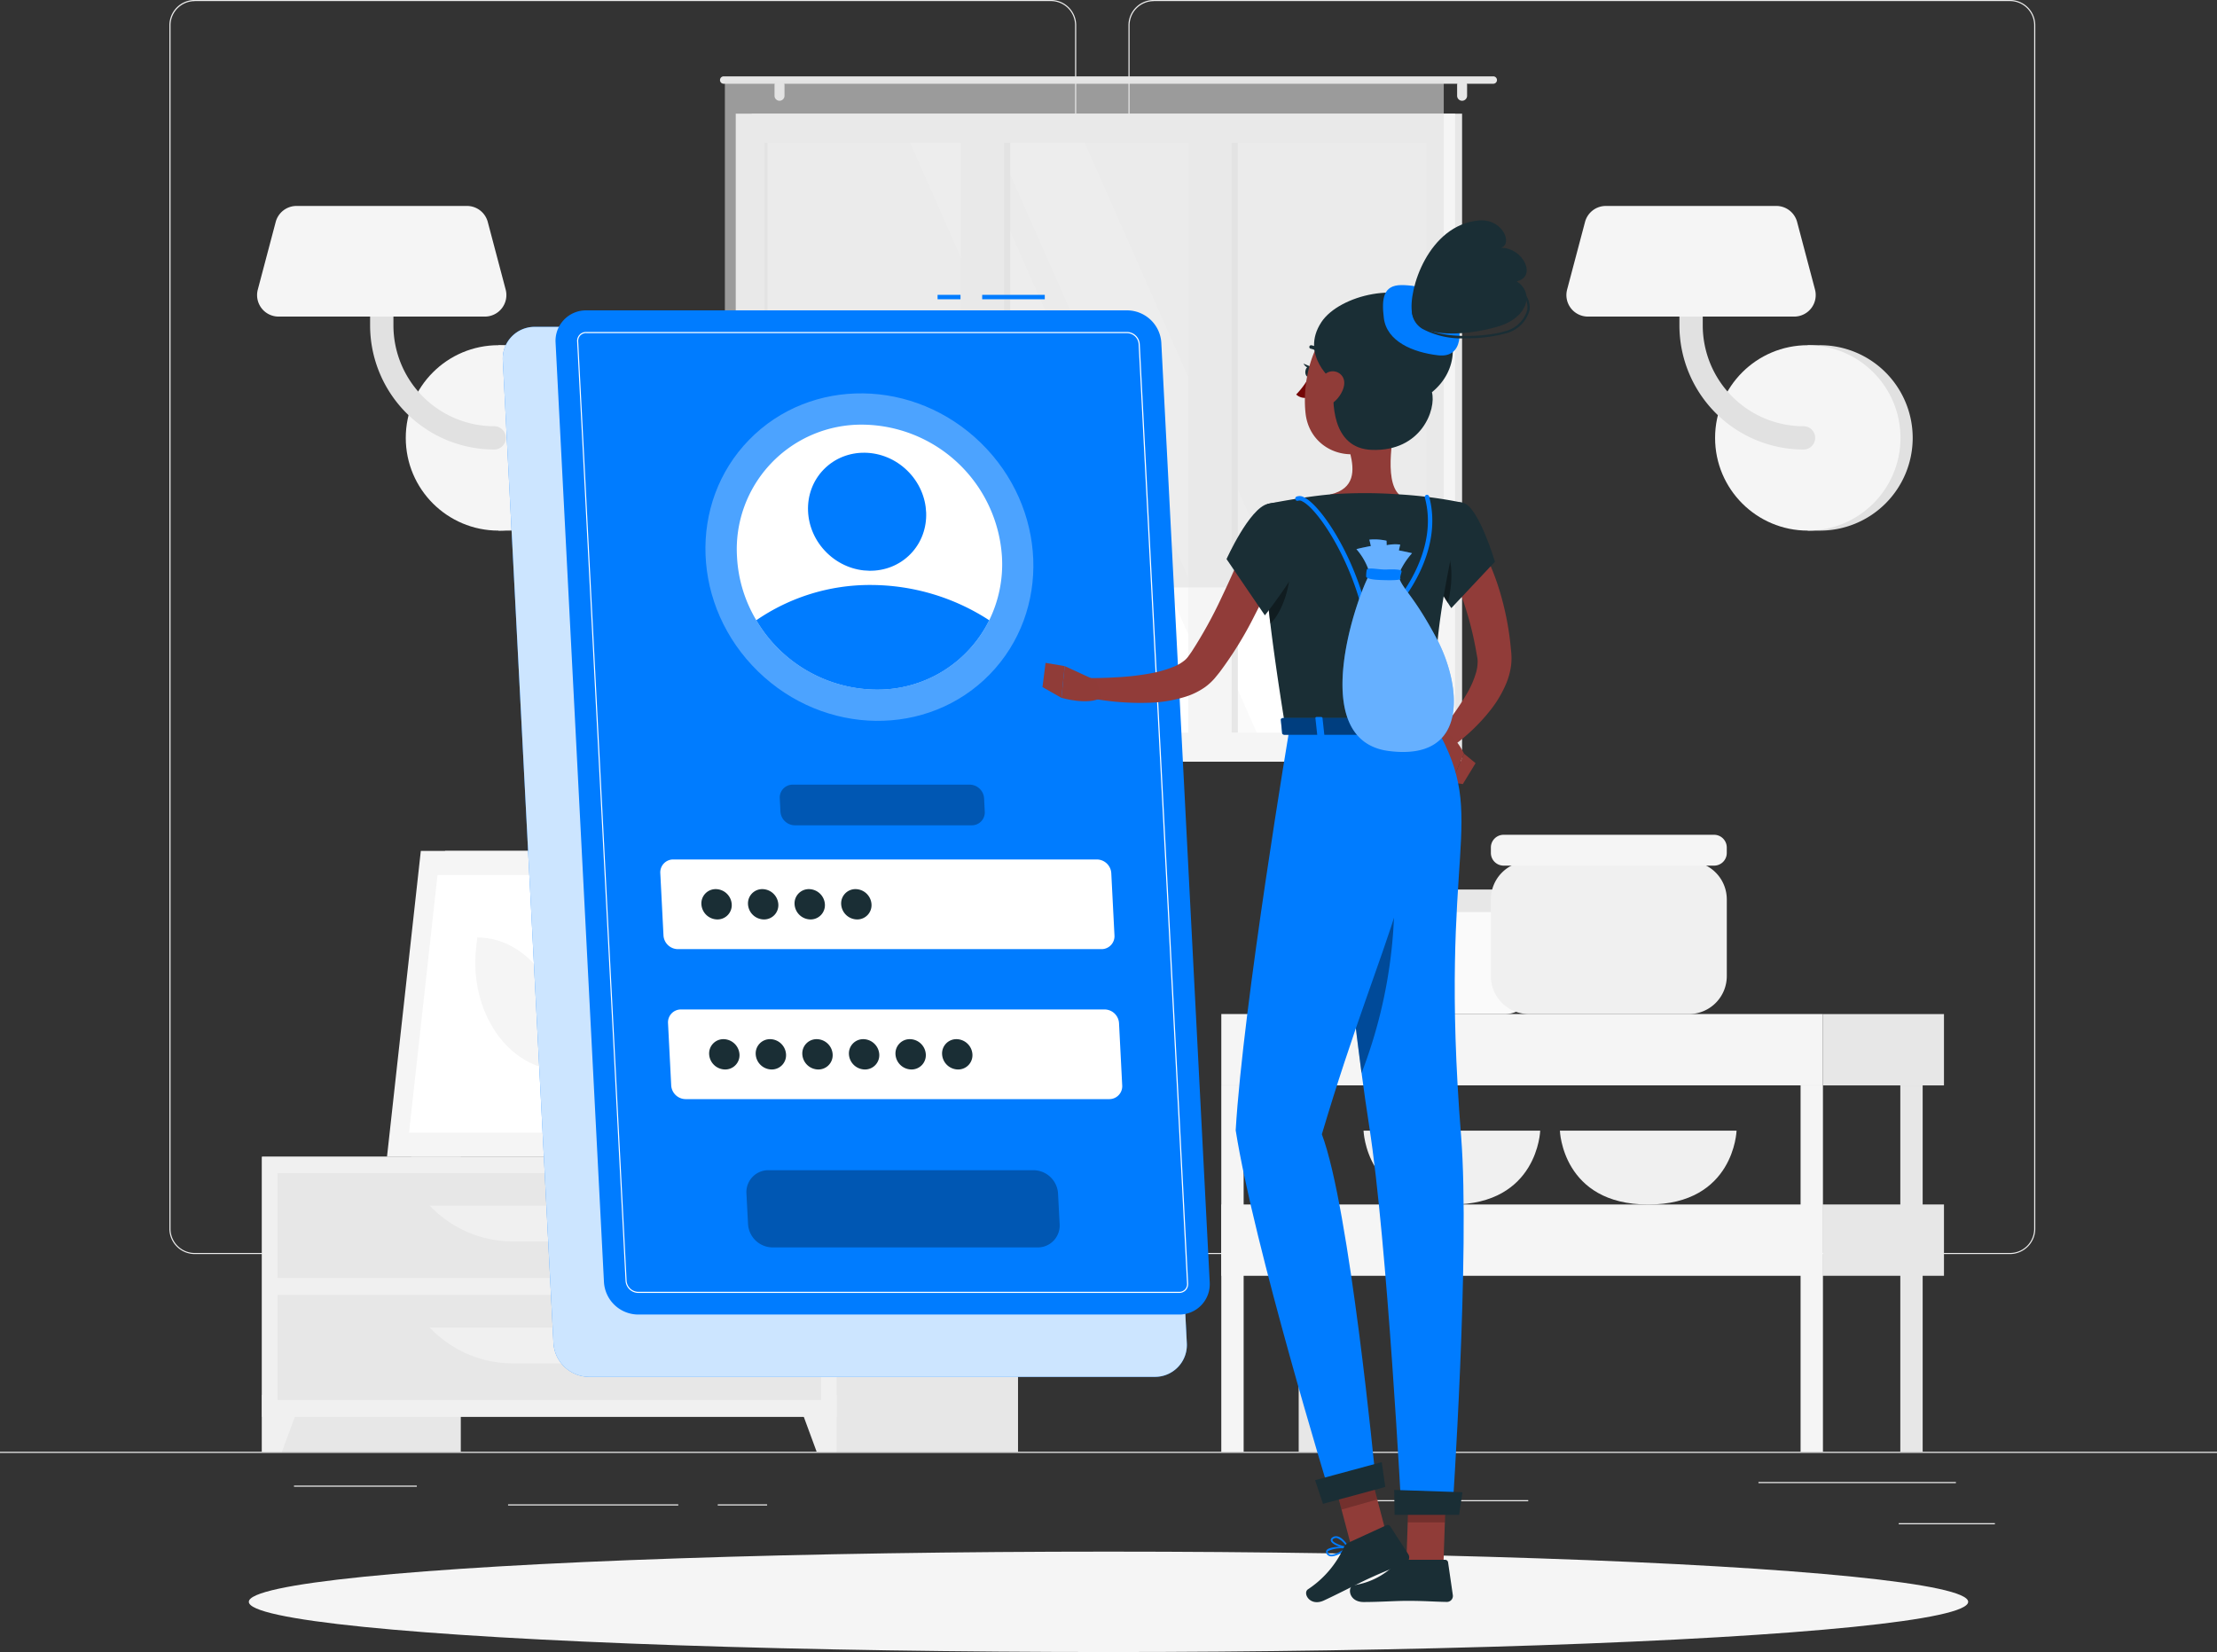 <svg xmlns="http://www.w3.org/2000/svg" width="289" height="215.367" viewBox="0 0 289 215.367">
  <rect x="0" y="0" width="289" height="215.367" fill="#333333" stroke="none"/>
  <g id="signup" transform="translate(-34.29 -25.25)">
    <g id="Group_331" data-name="Group 331" transform="translate(34.29 25.25)">
      <rect id="Rectangle_202" data-name="Rectangle 202" width="289" height="0.147" transform="translate(0 189.261)" fill="#ececec"/>
      <rect id="Rectangle_203" data-name="Rectangle 203" width="12.533" height="0.147" transform="translate(247.514 198.566)" fill="#ececec"/>
      <rect id="Rectangle_204" data-name="Rectangle 204" width="19.715" height="0.147" transform="translate(179.501 195.565)" fill="#ececec"/>
      <rect id="Rectangle_205" data-name="Rectangle 205" width="25.737" height="0.147" transform="translate(229.227 193.2)" fill="#ececec"/>
      <rect id="Rectangle_206" data-name="Rectangle 206" width="6.438" height="0.147" transform="translate(93.562 196.114)" fill="#ececec"/>
      <rect id="Rectangle_207" data-name="Rectangle 207" width="22.186" height="0.147" transform="translate(66.231 196.114)" fill="#ececec"/>
      <rect id="Rectangle_208" data-name="Rectangle 208" width="16.01" height="0.147" transform="translate(38.324 193.669)" fill="#ececec"/>
      <path id="Path_327" data-name="Path 327" d="M182.161,188.734H70.553a3.3,3.3,0,0,1-3.3-3.3V28.546a3.3,3.3,0,0,1,3.3-3.3H182.161a3.3,3.3,0,0,1,3.3,3.3V185.432A3.3,3.3,0,0,1,182.161,188.734ZM70.553,25.4A3.156,3.156,0,0,0,67.4,28.553V185.439a3.156,3.156,0,0,0,3.155,3.155H182.161a3.156,3.156,0,0,0,3.155-3.155V28.546a3.156,3.156,0,0,0-3.155-3.155H70.553Z" transform="translate(-45.171 -25.25)" fill="#ececec"/>
      <path id="Path_328" data-name="Path 328" d="M368.795,188.734H257.186a3.3,3.3,0,0,1-3.3-3.3V28.546a3.3,3.3,0,0,1,3.3-3.3H368.795a3.3,3.3,0,0,1,3.3,3.3V185.432A3.3,3.3,0,0,1,368.795,188.734ZM257.186,25.4a3.156,3.156,0,0,0-3.155,3.155V185.439a3.156,3.156,0,0,0,3.155,3.155H368.795a3.156,3.156,0,0,0,3.155-3.155V28.546a3.156,3.156,0,0,0-3.155-3.155H257.186Z" transform="translate(-106.784 -25.25)" fill="#ececec"/>
    </g>
    <g id="Group_356" data-name="Group 356" transform="translate(67.801 35.204)">
      <g id="Group_332" data-name="Group 332" transform="translate(0 16.894)">
        <path id="Path_329" data-name="Path 329" d="M132.77,116.6a12.085,12.085,0,0,0,0-24.169h-1.48V116.6Z" transform="translate(-99.823 -74.276)" fill="#e1e1e1"/>
        <circle id="Ellipse_12" data-name="Ellipse 12" cx="12.085" cy="12.085" r="12.085" transform="translate(19.383 18.154)" fill="#f5f5f5"/>
        <path id="Path_330" data-name="Path 330" d="M122.488,99.245A16.193,16.193,0,0,1,106.31,83.067V73.4a1.521,1.521,0,0,1,3.041,0v9.666A13.157,13.157,0,0,0,122.494,96.21a1.517,1.517,0,1,1-.007,3.035Z" transform="translate(-91.576 -67.492)" fill="#e1e1e1"/>
        <path id="Path_331" data-name="Path 331" d="M87.119,79.753h26.889a2.805,2.805,0,0,0,2.713-3.524L114.39,67.42a2.809,2.809,0,0,0-2.713-2.09H89.457a2.809,2.809,0,0,0-2.713,2.09l-2.331,8.809A2.8,2.8,0,0,0,87.119,79.753Z" transform="translate(-84.316 -65.33)" fill="#f5f5f5"/>
      </g>
      <g id="Group_333" data-name="Group 333" transform="translate(170.679 16.894)">
        <path id="Path_332" data-name="Path 332" d="M387.56,116.6a12.085,12.085,0,1,0,0-24.169h-1.48V116.6Z" transform="translate(-354.613 -74.276)" fill="#e1e1e1"/>
        <circle id="Ellipse_13" data-name="Ellipse 13" cx="12.085" cy="12.085" r="12.085" transform="translate(19.382 18.154)" fill="#f5f5f5"/>
        <path id="Path_333" data-name="Path 333" d="M377.278,99.245A16.193,16.193,0,0,1,361.1,83.067V73.4a1.521,1.521,0,1,1,3.041,0v9.666A13.157,13.157,0,0,0,377.284,96.21a1.517,1.517,0,1,1-.007,3.035Z" transform="translate(-346.367 -67.492)" fill="#e1e1e1"/>
        <path id="Path_334" data-name="Path 334" d="M341.916,79.753H368.8a2.805,2.805,0,0,0,2.713-3.524l-2.331-8.809a2.809,2.809,0,0,0-2.713-2.09H344.247a2.809,2.809,0,0,0-2.713,2.09L339.2,76.229A2.805,2.805,0,0,0,341.916,79.753Z" transform="translate(-339.106 -65.33)" fill="#f5f5f5"/>
      </g>
      <g id="Group_339" data-name="Group 339" transform="translate(0.639 100.978)">
        <g id="Group_334" data-name="Group 334" transform="translate(16.298)">
          <rect id="Rectangle_209" data-name="Rectangle 209" width="8.789" height="34.063" transform="translate(35.785 39.866) rotate(180)" fill="#e7e7e7"/>
          <path id="Path_335" data-name="Path 335" d="M114.32,230.715h29.173l4.4-39.865H118.728Z" transform="translate(-111.158 -190.85)" fill="#f0f0f0"/>
          <path id="Path_336" data-name="Path 336" d="M109.6,230.715h30.131l4.408-39.865H114.008Z" transform="translate(-109.6 -190.85)" fill="#f5f5f5"/>
          <path id="Path_337" data-name="Path 337" d="M138.97,229.121l3.711-33.581H117.6l-3.711,33.581Z" transform="translate(-111.016 -192.398)" fill="#fff"/>
          <path id="Path_338" data-name="Path 338" d="M138.047,224.993l.154-1.367c.931-8.427-4.327-15.936-11.16-15.936h0l-.154,1.367c-.931,8.427,4.327,15.936,11.16,15.936Z" transform="translate(-115.271 -196.409)" fill="#f5f5f5"/>
        </g>
        <g id="Group_336" data-name="Group 336" transform="translate(0 39.867)">
          <g id="Group_335" data-name="Group 335" transform="translate(0 0)">
            <rect id="Rectangle_210" data-name="Rectangle 210" width="25.918" height="38.465" transform="translate(25.918 38.466) rotate(180)" fill="#e7e7e7"/>
            <path id="Path_339" data-name="Path 339" d="M87.876,304.126H85.27V296.71h5.339Z" transform="translate(-85.27 -265.664)" fill="#f0f0f0"/>
            <rect id="Rectangle_211" data-name="Rectangle 211" width="25.918" height="38.465" transform="translate(98.556 38.466) rotate(180)" fill="#e7e7e7"/>
            <rect id="Rectangle_212" data-name="Rectangle 212" width="74.913" height="33.916" transform="translate(74.913 33.916) rotate(180)" fill="#f0f0f0"/>
            <path id="Path_340" data-name="Path 340" d="M191.863,304.126h2.606V296.71H189.13Z" transform="translate(-119.556 -265.664)" fill="#f0f0f0"/>
            <rect id="Rectangle_213" data-name="Rectangle 213" width="70.867" height="13.686" transform="translate(72.89 15.806) rotate(180)" fill="#e7e7e7"/>
            <path id="Path_341" data-name="Path 341" d="M128.779,264.549h9.452a14.938,14.938,0,0,0,10.852-4.669H117.92A14.965,14.965,0,0,0,128.779,264.549Z" transform="translate(-96.048 -253.505)" fill="#f0f0f0"/>
            <rect id="Rectangle_214" data-name="Rectangle 214" width="70.867" height="13.686" transform="translate(72.89 31.702) rotate(180)" fill="#e7e7e7"/>
            <path id="Path_342" data-name="Path 342" d="M128.779,288.279h9.452a14.938,14.938,0,0,0,10.852-4.669H117.92A14.964,14.964,0,0,0,128.779,288.279Z" transform="translate(-96.048 -261.339)" fill="#f0f0f0"/>
          </g>
        </g>
        <g id="Group_338" data-name="Group 338" transform="translate(56.288 1.799)">
          <path id="Path_343" data-name="Path 343" d="M189.584,234.066h.67c-.007-1.38,0-4.877.067-12.9.121-14.536.348-15.421.348-15.421l-1.594,6.712C188.07,219.891,189.369,227.354,189.584,234.066Z" transform="translate(-175.701 -197.568)" fill="#e7e7e7"/>
          <path id="Path_344" data-name="Path 344" d="M181.852,212.2c-2.3-2.733-7.195-3.53-12.219-4.214-1.969-.268,5.178,4.234,8.675,7.436,2.713,2.485,4.448,3.169,5.2,5.647C183.9,217.979,183.829,214.549,181.852,212.2Z" transform="translate(-169.296 -198.302)" fill="#e7e7e7"/>
          <path id="Path_345" data-name="Path 345" d="M191.674,219.488c2.3-2.733,7.195-3.53,12.219-4.214,1.969-.268-5.178,4.234-8.675,7.436-2.713,2.485-4.448,3.169-5.2,5.647C189.637,225.269,189.7,221.846,191.674,219.488Z" transform="translate(-176.076 -200.709)" fill="#e7e7e7"/>
          <path id="Path_346" data-name="Path 346" d="M190.535,201.075c1.722-3.269,6.049-6.344,10.906-7.516,1.909-.456-4.415,6.036-6.819,10.222-1.869,3.256-4.341,7.074-4.729,9.82C189.309,208.169,188.814,204.344,190.535,201.075Z" transform="translate(-175.916 -193.536)" fill="#e7e7e7"/>
          <g id="Group_337" data-name="Group 337" transform="translate(9.394 31.842)">
            <path id="Path_347" data-name="Path 347" d="M188.74,248.1h0c-2.05,0-3.745-1.025-3.859-2.345l-.342-2.244h8.407l-.342,2.244C192.485,247.074,190.79,248.1,188.74,248.1Z" transform="translate(-183.723 -241.875)" fill="#f0f0f0"/>
            <path id="Path_348" data-name="Path 348" d="M193.087,243.575h-9.492l-.275-2.505h10.042Z" transform="translate(-183.32 -241.07)" fill="#f0f0f0"/>
          </g>
        </g>
      </g>
      <g id="Group_345" data-name="Group 345" transform="translate(60.346 0)">
        <g id="Group_342" data-name="Group 342" transform="translate(2.051 4.864)">
          <g id="Group_341" data-name="Group 341">
            <g id="Group_340" data-name="Group 340">
              <rect id="Rectangle_215" data-name="Rectangle 215" width="92.598" height="84.465" transform="translate(94.683 84.465) rotate(180)" fill="#e7e7e7"/>
              <rect id="Rectangle_216" data-name="Rectangle 216" width="93.777" height="84.465" transform="translate(93.777 84.465) rotate(180)" fill="#f5f5f5"/>
              <rect id="Rectangle_217" data-name="Rectangle 217" width="76.896" height="86.294" transform="translate(90.042 3.781) rotate(90)" fill="#fafafa"/>
              <path id="Path_349" data-name="Path 349" d="M273.638,129.916l-33.963-76.9H228.14l33.963,76.9Z" transform="translate(-194.191 -49.236)" fill="#fff"/>
              <path id="Path_350" data-name="Path 350" d="M253.308,129.916l-33.963-76.9H211.4l33.963,76.9Z" transform="translate(-188.665 -49.236)" fill="#fff"/>
              <rect id="Rectangle_218" data-name="Rectangle 218" width="76.896" height="4.461" transform="translate(35.789 3.786) rotate(90)" fill="#e7e7e7"/>
              <rect id="Rectangle_219" data-name="Rectangle 219" width="76.896" height="4.461" transform="translate(65.452 3.786) rotate(90)" fill="#e7e7e7"/>
              <rect id="Rectangle_220" data-name="Rectangle 220" width="82.107" height="5.64" transform="translate(34.98 0.968) rotate(90)" fill="#f5f5f5"/>
              <rect id="Rectangle_221" data-name="Rectangle 221" width="82.107" height="5.64" transform="translate(64.642 0.968) rotate(90)" fill="#f5f5f5"/>
              <rect id="Rectangle_222" data-name="Rectangle 222" width="76.896" height="0.395" transform="translate(4.14 3.784) rotate(90)" fill="#e7e7e7"/>
            </g>
          </g>
        </g>
        <g id="Group_344" data-name="Group 344">
          <g id="Group_343" data-name="Group 343">
            <path id="Path_351" data-name="Path 351" d="M174.882,40.11H275.2a.48.48,0,0,1,.482.482h0a.48.48,0,0,1-.482.482H174.882a.48.48,0,0,1-.482-.482h0A.48.48,0,0,1,174.882,40.11Z" transform="translate(-174.4 -40.11)" fill="#e7e7e7"/>
            <path id="Path_352" data-name="Path 352" d="M318.49,43.53h0a.655.655,0,0,0,.65-.65v-1.4a.655.655,0,0,0-.65-.65h0a.655.655,0,0,0-.65.65v1.4A.65.65,0,0,0,318.49,43.53Z" transform="translate(-221.752 -40.348)" fill="#e7e7e7"/>
            <path id="Path_353" data-name="Path 353" d="M185.66,43.53h0a.655.655,0,0,0,.65-.65v-1.4a.655.655,0,0,0-.65-.65h0a.655.655,0,0,0-.65.65v1.4A.655.655,0,0,0,185.66,43.53Z" transform="translate(-177.903 -40.348)" fill="#e7e7e7"/>
          </g>
          <rect id="Rectangle_223" data-name="Rectangle 223" width="93.71" height="66.144" transform="translate(94.346 66.624) rotate(180)" fill="#e1e1e1" opacity="0.6"/>
        </g>
      </g>
      <g id="Group_355" data-name="Group 355" transform="translate(125.692 98.868)">
        <g id="Group_346" data-name="Group 346" transform="translate(18.214 7.141)">
          <path id="Path_354" data-name="Path 354" d="M317.91,215.849H302.744a3.605,3.605,0,0,1-3.6-3.6v-6.491a3.605,3.605,0,0,1,3.6-3.6H317.91a3.605,3.605,0,0,1,3.6,3.6v6.491A3.6,3.6,0,0,1,317.91,215.849Z" transform="translate(-299.14 -199.611)" fill="#fafafa"/>
          <path id="Path_355" data-name="Path 355" d="M320.308,201.3H300.352a1.212,1.212,0,0,1-1.212-1.212v-.516a1.212,1.212,0,0,1,1.212-1.212h19.956a1.212,1.212,0,0,1,1.213,1.212v.516A1.212,1.212,0,0,1,320.308,201.3Z" transform="translate(-299.14 -198.36)" fill="#e7e7e7"/>
        </g>
        <g id="Group_347" data-name="Group 347" transform="translate(18.543 38.572)">
          <path id="Path_356" data-name="Path 356" d="M299.63,245.28s.295,9.633,11.515,9.633,11.515-9.633,11.515-9.633Z" transform="translate(-299.63 -245.28)" fill="#f0f0f0"/>
        </g>
        <g id="Group_348" data-name="Group 348" transform="translate(44.139 38.572)">
          <path id="Path_357" data-name="Path 357" d="M337.84,245.28s.295,9.633,11.515,9.633,11.515-9.633,11.515-9.633Z" transform="translate(-337.84 -245.28)" fill="#f0f0f0"/>
        </g>
        <g id="Group_349" data-name="Group 349" transform="translate(35.142)">
          <path id="Path_358" data-name="Path 358" d="M350.207,212.789h-20.84a4.959,4.959,0,0,1-4.957-4.957v-9.995a4.959,4.959,0,0,1,4.957-4.957h20.84a4.959,4.959,0,0,1,4.957,4.957v9.995A4.954,4.954,0,0,1,350.207,212.789Z" transform="translate(-324.41 -189.41)" fill="#f0f0f0"/>
          <path id="Path_359" data-name="Path 359" d="M353.5,191.726H326.071a1.661,1.661,0,0,1-1.661-1.661v-.7a1.661,1.661,0,0,1,1.661-1.661H353.5a1.661,1.661,0,0,1,1.661,1.661v.7A1.652,1.652,0,0,1,353.5,191.726Z" transform="translate(-324.41 -187.7)" fill="#f5f5f5"/>
        </g>
        <g id="Group_354" data-name="Group 354" transform="translate(0 23.373)">
          <rect id="Rectangle_224" data-name="Rectangle 224" width="2.914" height="47.769" transform="translate(13.004 57.07) rotate(180)" fill="#e7e7e7"/>
          <g id="Group_351" data-name="Group 351" transform="translate(0.002 0)">
            <g id="Group_350" data-name="Group 350">
              <rect id="Rectangle_225" data-name="Rectangle 225" width="15.776" height="9.298" transform="translate(78.428 0.006)" fill="#e7e7e7"/>
              <rect id="Rectangle_226" data-name="Rectangle 226" width="78.423" height="9.298" transform="translate(78.423 9.298) rotate(180)" fill="#f5f5f5"/>
            </g>
          </g>
          <g id="Group_353" data-name="Group 353" transform="translate(0.002 24.825)">
            <g id="Group_352" data-name="Group 352">
              <rect id="Rectangle_227" data-name="Rectangle 227" width="15.776" height="9.298" transform="translate(78.428)" fill="#e7e7e7"/>
              <rect id="Rectangle_228" data-name="Rectangle 228" width="78.423" height="9.298" transform="translate(78.423 9.3) rotate(180)" fill="#f5f5f5"/>
            </g>
          </g>
          <rect id="Rectangle_229" data-name="Rectangle 229" width="2.914" height="47.769" transform="translate(91.428 57.07) rotate(180)" fill="#e7e7e7"/>
          <rect id="Rectangle_230" data-name="Rectangle 230" width="2.914" height="47.769" transform="translate(78.428 57.07) rotate(180)" fill="#f5f5f5"/>
          <rect id="Rectangle_231" data-name="Rectangle 231" width="2.914" height="47.769" transform="translate(2.914 57.07) rotate(180)" fill="#f5f5f5"/>
        </g>
      </g>
    </g>
    <ellipse id="_x3C_Path_x3E__137_" cx="112.064" cy="6.545" rx="112.064" ry="6.545" transform="translate(66.726 227.527)" fill="#f5f5f5"/>
    <g id="Group_359" data-name="Group 359" transform="translate(99.832 63.688)">
      <g id="Group_357" data-name="Group 357" transform="translate(0 4.173)">
        <path id="Path_360" data-name="Path 360" d="M217.111,225.743h-73.74a4.691,4.691,0,0,1-4.636-4.414l-6.6-128.054a4.15,4.15,0,0,1,4.187-4.415h73.74a4.691,4.691,0,0,1,4.636,4.415l6.6,128.054A4.157,4.157,0,0,1,217.111,225.743Z" transform="translate(-132.131 -88.86)" fill="#007cff"/>
        <path id="Path_361" data-name="Path 361" d="M217.111,225.743h-73.74a4.691,4.691,0,0,1-4.636-4.414l-6.6-128.054a4.15,4.15,0,0,1,4.187-4.415h73.74a4.691,4.691,0,0,1,4.636,4.415l6.6,128.054A4.157,4.157,0,0,1,217.111,225.743Z" transform="translate(-132.131 -88.86)" fill="#fff" opacity="0.8"/>
      </g>
      <rect id="Rectangle_232" data-name="Rectangle 232" width="8.159" height="0.576" transform="translate(62.493)" fill="#007cff"/>
      <rect id="Rectangle_233" data-name="Rectangle 233" width="2.988" height="0.576" transform="translate(56.678)" fill="#007cff"/>
      <path id="Path_362" data-name="Path 362" d="M223.667,216.558H153.142a4.491,4.491,0,0,1-4.435-4.22L142.4,89.87a3.969,3.969,0,0,1,4-4.22h70.525a4.491,4.491,0,0,1,4.435,4.22l6.31,122.474A3.963,3.963,0,0,1,223.667,216.558Z" transform="translate(-135.518 -83.627)" fill="#007cff"/>
      <path id="Path_363" data-name="Path 363" d="M225.056,215.134H154.531a1.685,1.685,0,0,1-1.621-1.547L146.6,91.113a1.152,1.152,0,0,1,1.192-1.253h70.525a1.685,1.685,0,0,1,1.621,1.547l6.31,122.474a1.18,1.18,0,0,1-.315.9A1.194,1.194,0,0,1,225.056,215.134ZM147.785,90a1.012,1.012,0,0,0-.77.315,1.035,1.035,0,0,0-.275.79l6.31,122.474a1.539,1.539,0,0,0,1.48,1.407h70.525a1,1,0,0,0,1.045-1.1L219.79,91.414a1.539,1.539,0,0,0-1.48-1.407H147.785Z" transform="translate(-136.907 -85.017)" fill="#fff"/>
      <ellipse id="Ellipse_14" data-name="Ellipse 14" cx="20.806" cy="21.905" rx="20.806" ry="21.905" transform="matrix(0.698, -0.716, 0.716, 0.698, 17.583, 33.797)" fill="#fff" opacity="0.3"/>
      <path id="Path_364" data-name="Path 364" d="M212.238,125.16a16.575,16.575,0,0,1-1.661,8.226,16.209,16.209,0,0,1-14.717,9.043,18.345,18.345,0,0,1-15.648-9.043,17.881,17.881,0,0,1-2.512-8.226,16.24,16.24,0,0,1,16.385-17.27A18.38,18.38,0,0,1,212.238,125.16Z" transform="translate(-147.166 -90.969)" fill="#fff"/>
      <path id="Path_365" data-name="Path 365" d="M211.826,143.692a16.209,16.209,0,0,1-14.717,9.043,18.345,18.345,0,0,1-15.648-9.043,26.1,26.1,0,0,1,14.945-4.6A28.391,28.391,0,0,1,211.826,143.692Z" transform="translate(-148.415 -101.269)" fill="#007cff"/>
      <ellipse id="Ellipse_15" data-name="Ellipse 15" cx="7.496" cy="7.898" rx="7.496" ry="7.898" transform="matrix(0.698, -0.716, 0.716, 0.698, 36.603, 28.13)" fill="#007cff"/>
      <g id="Group_358" data-name="Group 358" transform="translate(20.529 63.853)">
        <path id="Path_366" data-name="Path 366" d="M220.288,204.2H165.07a1.9,1.9,0,0,1-1.876-1.789l-.415-8.112a1.683,1.683,0,0,1,1.695-1.789h55.218a1.9,1.9,0,0,1,1.876,1.789l.415,8.112A1.686,1.686,0,0,1,220.288,204.2Z" transform="translate(-162.776 -182.757)" fill="#fff"/>
        <path id="Path_367" data-name="Path 367" d="M211.055,183.249H187.991a1.9,1.9,0,0,1-1.876-1.789l-.087-1.722a1.683,1.683,0,0,1,1.695-1.789h23.064a1.9,1.9,0,0,1,1.876,1.789l.087,1.722A1.683,1.683,0,0,1,211.055,183.249Z" transform="translate(-170.451 -177.95)" opacity="0.3"/>
        <path id="Path_368" data-name="Path 368" d="M217.49,263.048H182.951a3.234,3.234,0,0,1-3.2-3.041l-.208-3.986a2.858,2.858,0,0,1,2.881-3.041h34.539a3.234,3.234,0,0,1,3.2,3.041l.208,3.986A2.854,2.854,0,0,1,217.49,263.048Z" transform="translate(-168.311 -202.719)" opacity="0.3"/>
        <path id="Path_369" data-name="Path 369" d="M221.8,233.389H166.58A1.9,1.9,0,0,1,164.7,231.6l-.415-8.112a1.683,1.683,0,0,1,1.695-1.789H221.2a1.9,1.9,0,0,1,1.876,1.789l.415,8.112A1.683,1.683,0,0,1,221.8,233.389Z" transform="translate(-163.275 -192.393)" fill="#fff"/>
        <path id="Path_370" data-name="Path 370" d="M174.731,200.256a1.86,1.86,0,0,1-1.876,1.976,2.1,2.1,0,0,1-2.077-1.976,1.86,1.86,0,0,1,1.876-1.976A2.105,2.105,0,0,1,174.731,200.256Z" transform="translate(-165.417 -184.661)" fill="#1a2e35"/>
        <path id="Path_371" data-name="Path 371" d="M183.8,200.256a1.86,1.86,0,0,1-1.876,1.976,2.1,2.1,0,0,1-2.077-1.976,1.86,1.86,0,0,1,1.876-1.976A2.11,2.11,0,0,1,183.8,200.256Z" transform="translate(-168.411 -184.661)" fill="#1a2e35"/>
        <path id="Path_372" data-name="Path 372" d="M192.861,200.256a1.86,1.86,0,0,1-1.876,1.976,2.1,2.1,0,0,1-2.077-1.976,1.86,1.86,0,0,1,1.876-1.976A2.105,2.105,0,0,1,192.861,200.256Z" transform="translate(-171.402 -184.661)" fill="#1a2e35"/>
        <path id="Path_373" data-name="Path 373" d="M201.931,200.256a1.86,1.86,0,0,1-1.876,1.976,2.1,2.1,0,0,1-2.077-1.976,1.86,1.86,0,0,1,1.876-1.976A2.105,2.105,0,0,1,201.931,200.256Z" transform="translate(-174.396 -184.661)" fill="#1a2e35"/>
        <path id="Path_374" data-name="Path 374" d="M176.241,229.456a1.86,1.86,0,0,1-1.876,1.976,2.1,2.1,0,0,1-2.077-1.976,1.86,1.86,0,0,1,1.876-1.976A2.11,2.11,0,0,1,176.241,229.456Z" transform="translate(-165.916 -194.301)" fill="#1a2e35"/>
        <path id="Path_375" data-name="Path 375" d="M185.3,229.456a1.86,1.86,0,0,1-1.876,1.976,2.1,2.1,0,0,1-2.077-1.976,1.86,1.86,0,0,1,1.876-1.976A2.1,2.1,0,0,1,185.3,229.456Z" transform="translate(-168.906 -194.301)" fill="#1a2e35"/>
        <path id="Path_376" data-name="Path 376" d="M194.371,229.456a1.86,1.86,0,0,1-1.876,1.976,2.1,2.1,0,0,1-2.077-1.976,1.86,1.86,0,0,1,1.876-1.976A2.1,2.1,0,0,1,194.371,229.456Z" transform="translate(-171.901 -194.301)" fill="#1a2e35"/>
        <path id="Path_377" data-name="Path 377" d="M203.441,229.456a1.86,1.86,0,0,1-1.876,1.976,2.1,2.1,0,0,1-2.077-1.976,1.86,1.86,0,0,1,1.876-1.976A2.105,2.105,0,0,1,203.441,229.456Z" transform="translate(-174.895 -194.301)" fill="#1a2e35"/>
        <path id="Path_378" data-name="Path 378" d="M212.5,229.456a1.86,1.86,0,0,1-1.876,1.976,2.1,2.1,0,0,1-2.077-1.976,1.86,1.86,0,0,1,1.876-1.976A2.1,2.1,0,0,1,212.5,229.456Z" transform="translate(-177.886 -194.301)" fill="#1a2e35"/>
        <path id="Path_379" data-name="Path 379" d="M221.571,229.456a1.86,1.86,0,0,1-1.876,1.976,2.1,2.1,0,0,1-2.077-1.976,1.86,1.86,0,0,1,1.876-1.976A2.105,2.105,0,0,1,221.571,229.456Z" transform="translate(-180.88 -194.301)" fill="#1a2e35"/>
      </g>
    </g>
    <g id="Group_366" data-name="Group 366" transform="translate(170.189 53.974)">
      <g id="Group_365" data-name="Group 365">
        <path id="Path_380" data-name="Path 380" d="M319.144,130.23c.147.214.221.335.315.489l.261.435c.167.288.315.569.462.857.288.569.563,1.145.8,1.722a31.555,31.555,0,0,1,1.253,3.524,37.486,37.486,0,0,1,1.373,7.248l.047.456c.007.067.013.167.02.275l.013.308a7.794,7.794,0,0,1-.067,1.2,9.2,9.2,0,0,1-.576,2.15,14.829,14.829,0,0,1-2,3.457,24.655,24.655,0,0,1-5.379,5.091l-1.594-1.862a33.545,33.545,0,0,0,3.838-5.312,12.309,12.309,0,0,0,1.172-2.726,5.357,5.357,0,0,0,.188-1.239,2.783,2.783,0,0,0-.02-.536l-.02-.121a1.3,1.3,0,0,0-.027-.161l-.074-.409a43.85,43.85,0,0,0-1.574-6.357c-.335-1.032-.744-2.03-1.159-3.008-.208-.489-.435-.971-.67-1.434l-.362-.677-.181-.322-.147-.255Z" transform="translate(-262.553 -88.63)" fill="#913c39"/>
        <path id="Path_381" data-name="Path 381" d="M313.59,169.788l2.09,4.421,1.661-3.738s-1.474-3.236-3.463-2.941Z" transform="translate(-262.391 -100.937)" fill="#903c38"/>
        <path id="Path_382" data-name="Path 382" d="M318.211,175.889l1.661-2.726-1.5-1.233-1.661,3.738Z" transform="translate(-263.421 -102.396)" fill="#903c38"/>
        <path id="Path_383" data-name="Path 383" d="M304.361,329.454a5.906,5.906,0,0,0,1.279-.174.114.114,0,0,0,.087-.094.115.115,0,0,0-.047-.114c-.167-.107-1.635-1.058-2.2-.8a.39.39,0,0,0-.228.322.664.664,0,0,0,.188.61A1.362,1.362,0,0,0,304.361,329.454Zm.951-.335c-.844.167-1.474.141-1.722-.087a.437.437,0,0,1-.121-.409.183.183,0,0,1,.094-.147C303.865,328.342,304.716,328.758,305.312,329.119Z" transform="translate(-258.977 -153.992)" fill="#007cff"/>
        <path id="Path_384" data-name="Path 384" d="M306.142,328.732a.2.2,0,0,0,.06-.013.125.125,0,0,0,.06-.1c0-.06-.007-1.454-.536-1.916a.589.589,0,0,0-.482-.154.406.406,0,0,0-.388.322c-.107.543.77,1.588,1.233,1.849A.127.127,0,0,0,306.142,328.732Zm-.824-1.963a.383.383,0,0,1,.255.1,2.622,2.622,0,0,1,.449,1.527c-.462-.368-1.012-1.152-.945-1.487.013-.054.04-.121.188-.134A.131.131,0,0,1,305.318,326.769Z" transform="translate(-259.505 -153.437)" fill="#007cff"/>
        <path id="Path_385" data-name="Path 385" d="M295.3,326.441a.111.111,0,0,0-.08-.188c-.241-.013-2.318-.1-2.787.409a.117.117,0,0,0-.027.034.356.356,0,0,0-.047.355.648.648,0,0,0,.422.422c.67.208,1.856-.543,2.505-1.012C295.284,326.447,295.291,326.447,295.3,326.441Zm-2.693.368a4.494,4.494,0,0,1,2.258-.342c-.9.61-1.641.9-2.023.784a.414.414,0,0,1-.275-.281.147.147,0,0,1,.02-.147C292.591,326.823,292.6,326.816,292.6,326.809Z" transform="translate(-255.373 -153.336)" fill="#007cff"/>
        <path id="Path_386" data-name="Path 386" d="M295.6,325.772c.007-.007.013-.013.013-.02a.115.115,0,0,0,0-.114c-.027-.047-.677-1.186-1.44-1.393a.831.831,0,0,0-.657.087c-.275.161-.288.348-.255.476.147.536,1.621,1,2.258,1A.182.182,0,0,0,295.6,325.772Zm-2.077-1.159a.847.847,0,0,1,.107-.087.607.607,0,0,1,.482-.06,2.637,2.637,0,0,1,1.186,1.1c-.683-.08-1.728-.5-1.822-.824A.146.146,0,0,1,293.525,324.613Z" transform="translate(-255.677 -152.667)" fill="#007cff"/>
        <path id="Path_387" data-name="Path 387" d="M301.555,104.96c-.563,2.874-1.829,9.137.181,11.06,0,0-.784,2.914-6.123,2.914-5.868,0-2.807-2.914-2.807-2.914,3.2-.764,3.122-3.142,2.566-5.372Z" transform="translate(-255.267 -80.288)" fill="#903c38"/>
        <path id="Path_388" data-name="Path 388" d="M290.8,94.047a.189.189,0,0,0,.1-.027.225.225,0,0,0,.1-.308,2.3,2.3,0,0,0-1.661-1.273.229.229,0,0,0-.054.456h0a1.826,1.826,0,0,1,1.306,1.018A.239.239,0,0,0,290.8,94.047Z" transform="translate(-254.302 -76.154)" fill="#1a2e35"/>
        <path id="Path_389" data-name="Path 389" d="M288.208,98.59a10.451,10.451,0,0,1-1.688,2.3,1.666,1.666,0,0,0,1.346.429Z" transform="translate(-253.455 -78.185)" fill="#740606"/>
        <path id="Path_390" data-name="Path 390" d="M289.224,97.286c-.047.389-.295.677-.543.643s-.422-.368-.375-.757.295-.677.543-.643S289.271,96.9,289.224,97.286Z" transform="translate(-254.042 -77.503)" fill="#1a2e35"/>
        <path id="Path_391" data-name="Path 391" d="M288.848,96.392l-.9-.382S288.339,96.794,288.848,96.392Z" transform="translate(-253.927 -77.333)" fill="#1a2e35"/>
        <path id="Path_392" data-name="Path 392" d="M300.636,319.555l-4.716,1.1-2.86-10.845,4.716-1.1Z" transform="translate(-255.614 -147.549)" fill="#903c38"/>
        <path id="Path_393" data-name="Path 393" d="M312.793,324.107H307.95l.382-11.207h4.843Z" transform="translate(-260.529 -148.933)" fill="#903c38"/>
        <path id="Path_394" data-name="Path 394" d="M303.946,328.8h5.439a.385.385,0,0,1,.389.328l.623,4.3a.779.779,0,0,1-.777.864c-1.9-.033-2.813-.141-5.2-.141-1.474,0-3.624.154-5.654.154-1.99,0-2.144-2.01-1.293-2.19a9.512,9.512,0,0,0,5.674-3.014A1.213,1.213,0,0,1,303.946,328.8Z" transform="translate(-256.907 -154.181)" fill="#1a2e35"/>
        <path id="Path_395" data-name="Path 395" d="M293.984,324.323l4.944-2.271a.382.382,0,0,1,.489.141l2.365,3.651a.771.771,0,0,1-.348,1.105c-1.735.764-2.613,1.045-4.783,2.043-1.34.616-4.039,2.023-5.882,2.874-1.809.831-2.787-.931-2.09-1.447a13.071,13.071,0,0,0,4.7-5.48A1.255,1.255,0,0,1,293.984,324.323Z" transform="translate(-254.093 -151.942)" fill="#1a2e35"/>
        <g id="Group_360" data-name="Group 360" transform="translate(37.446 161.161)">
          <path id="Path_396" data-name="Path 396" d="M293.06,309.815l1.534,5.808,4.656-1.32-1.474-5.593Z" transform="translate(-293.06 -308.71)" opacity="0.2"/>
          <path id="Path_397" data-name="Path 397" d="M313.268,312.9h-4.843l-.194,5.781h4.843Z" transform="translate(-298.068 -310.093)" opacity="0.2"/>
        </g>
        <path id="Path_398" data-name="Path 398" d="M316.322,123.065c2.01.442,4.16,7.677,4.16,7.677l-5.687,6.049s-4.716-6.793-3.758-9.291C312.042,124.893,313.944,122.549,316.322,123.065Z" transform="translate(-261.506 -86.241)" fill="#1a2e35"/>
        <path id="Path_399" data-name="Path 399" d="M313.135,129.689c-1.018-.931-1.708-.65-2.17.087-.462,2.15,2.278,6.652,3.383,8.36C314.856,136.1,315.439,131.806,313.135,129.689Z" transform="translate(-261.507 -88.257)" opacity="0.4"/>
        <path id="Path_400" data-name="Path 400" d="M280.7,122.619s-2.3.811,2.311,29.22h19.661c-.328-8.005-.342-12.935,3.483-29.361a57.671,57.671,0,0,0-8.347-1.1,62,62,0,0,0-8.93,0C285.044,121.728,280.7,122.619,280.7,122.619Z" transform="translate(-251.342 -85.654)" fill="#1a2e35"/>
        <path id="Path_401" data-name="Path 401" d="M280.72,137.969c.127,1.38.295,2.934.516,4.7,1.608-1.454,2.927-5.573,2.445-7.985A14.156,14.156,0,0,0,280.72,137.969Z" transform="translate(-251.54 -90.099)" opacity="0.4"/>
        <path id="Path_402" data-name="Path 402" d="M271.071,132.249c-1.072,2.7-2.251,5.272-3.577,7.838a48.53,48.53,0,0,1-4.615,7.509l-.368.456-.188.228c-.06.074-.114.141-.214.248a7.306,7.306,0,0,1-1.139,1.018,9.266,9.266,0,0,1-2.418,1.206,17.464,17.464,0,0,1-4.649.817,34.694,34.694,0,0,1-8.762-.777l.322-2.432c1.326.007,2.72-.02,4.066-.107a32.935,32.935,0,0,0,3.966-.442,15.521,15.521,0,0,0,3.55-.991,5.577,5.577,0,0,0,1.279-.777,2.8,2.8,0,0,0,.4-.415,1.936,1.936,0,0,0,.121-.161l.134-.188.268-.382a58.1,58.1,0,0,0,3.865-7c1.172-2.458,2.3-5,3.37-7.5Z" transform="translate(-239.794 -88.686)" fill="#913c39"/>
        <path id="Path_403" data-name="Path 403" d="M278.336,123.229c-2.4.59-5.366,7.195-5.366,7.195l5,7.335s6.652-8.374,5.861-10.932C283,124.166,281.256,122.518,278.336,123.229Z" transform="translate(-248.982 -86.264)" fill="#1a2e35"/>
        <path id="Path_404" data-name="Path 404" d="M245.439,156.8l-4.167-1.923-.422,4.14s3.483,1.025,5.2-.027Z" transform="translate(-238.378 -96.767)" fill="#903c38"/>
        <path id="Path_405" data-name="Path 405" d="M237.555,154.25l-.4,3.155,2.472,1.407.422-4.14Z" transform="translate(-237.16 -96.559)" fill="#903c38"/>
        <path id="Path_406" data-name="Path 406" d="M302.394,94.218c-.884,4.723-1.152,6.739-3.859,8.889-4.073,3.229-9.68,1.112-10.229-3.778-.5-4.4,1.032-11.388,5.922-12.708A6.555,6.555,0,0,1,302.394,94.218Z" transform="translate(-254.015 -74.154)" fill="#903c38"/>
        <path id="Path_407" data-name="Path 407" d="M292.607,93.834c-.268,2.412-.375,8.668,4.917,8.863,6.484.241,8.427-5.3,7.844-7.516,3.37-2.746,3.859-7.462.067-11.08S293.3,82.507,290.966,86.03C288.078,90.391,292.607,93.834,292.607,93.834Z" transform="translate(-254.605 -72.773)" fill="#1a2e35"/>
        <path id="Path_408" data-name="Path 408" d="M303.526,85.024c-.315-2.539-.067-4.294,2.3-4.294s5.627.864,6.819,3.3,1.286,6.237-2.036,5.855S303.9,88.065,303.526,85.024Z" transform="translate(-259.033 -72.289)" fill="#007cff"/>
        <path id="Path_409" data-name="Path 409" d="M309.044,80.255c-.569-3.028,2.13-11.555,8.722-12.111,3.048-.255,4.461,3.028,2.867,3.57,2.88-.034,4.736,3.785,2.043,4.361,2.13,1.36,1.6,4.16-1.434,5.533C319,82.613,309.827,84.448,309.044,80.255Z" transform="translate(-260.866 -68.129)" fill="#1a2e35"/>
        <path id="Path_410" data-name="Path 410" d="M316.107,88a10.866,10.866,0,0,1-5.707-1.233,2.837,2.837,0,0,1-1.36-2.2.143.143,0,0,1,.134-.154.139.139,0,0,1,.154.134,2.558,2.558,0,0,0,1.233,1.983c2.613,1.748,8.662,1.186,10.557.569a3.993,3.993,0,0,0,2.954-2.76A2.382,2.382,0,0,0,323.107,82a.143.143,0,1,1,.181-.221A2.7,2.7,0,0,1,324.36,84.4a4.281,4.281,0,0,1-3.148,2.981A19.12,19.12,0,0,1,316.107,88Z" transform="translate(-260.889 -72.626)" fill="#1a2e35"/>
        <path id="Path_411" data-name="Path 411" d="M291.365,98.245a3.56,3.56,0,0,0-.616,2.613c.194,1.212,1.373,1.293,2.231.516.77-.7,1.6-2.17.965-3.175A1.52,1.52,0,0,0,291.365,98.245Z" transform="translate(-254.836 -77.826)" fill="#903c38"/>
        <path id="Path_412" data-name="Path 412" d="M292.19,166.927s2.807,33.233,5.728,51.956c2.358,15.126,4.214,50.482,4.214,50.482h6.605s2.351-34.3,1.152-49.263c-3.021-37.855,3.718-40.943-3.222-53.182H292.19Z" transform="translate(-255.326 -100.742)" fill="#007cff"/>
        <path id="Path_413" data-name="Path 413" d="M301.517,185.68a32.1,32.1,0,0,0-6.237,9.412c.77,7.469,1.681,15.756,2.653,23.017A63.76,63.76,0,0,0,301.517,185.68Z" transform="translate(-256.347 -106.935)" opacity="0.4"/>
        <path id="Path_414" data-name="Path 414" d="M281.811,166.62s-6.1,36.294-7.061,52.653c2.391,15.126,12.185,47.1,12.185,47.1l6-2.177s-3.323-34.867-6.953-44.406c8.132-27.378,14.108-34.3,12.373-52.954C294.21,166.828,281.811,166.62,281.811,166.62Z" transform="translate(-249.569 -100.643)" fill="#007cff"/>
        <path id="Path_415" data-name="Path 415" d="M291.232,315.229l8.119-2.2-.462-3.236-8.688,2.351Z" transform="translate(-254.67 -147.906)" fill="#1a2e35"/>
        <path id="Path_416" data-name="Path 416" d="M305.647,318.449h8.414l.435-2.947-8.9-.3Z" transform="translate(-259.753 -149.692)" fill="#1a2e35"/>
        <g id="Group_361" data-name="Group 361" transform="translate(31.062 64.879)">
          <path id="Path_417" data-name="Path 417" d="M304.095,165.134l.884,1.762c.067.134-.094.275-.322.275H284.039c-.174,0-.322-.087-.335-.2l-.174-1.762c-.013-.121.141-.228.335-.228h19.909A.383.383,0,0,1,304.095,165.134Z" transform="translate(-283.529 -164.98)" fill="#007cff"/>
          <path id="Path_418" data-name="Path 418" d="M304.095,165.134l.884,1.762c.067.134-.094.275-.322.275H284.039c-.174,0-.322-.087-.335-.2l-.174-1.762c-.013-.121.141-.228.335-.228h19.909A.383.383,0,0,1,304.095,165.134Z" transform="translate(-283.529 -164.98)" opacity="0.5"/>
        </g>
        <path id="Path_419" data-name="Path 419" d="M310.015,167.3h.536c.107,0,.188-.054.181-.121l-.248-2.284c-.007-.067-.1-.121-.208-.121h-.536c-.107,0-.188.054-.181.121l.248,2.284C309.814,167.235,309.908,167.3,310.015,167.3Z" transform="translate(-261.06 -100.032)" fill="#007cff"/>
        <g id="Group_364" data-name="Group 364" transform="translate(32.939 35.763)">
          <path id="Path_420" data-name="Path 420" d="M295.186,136.169a.293.293,0,0,1-.281-.214c-1.889-6.967-5.808-12.694-7.677-13.578a.638.638,0,0,0-.489-.08.289.289,0,1,1-.234-.529,1.135,1.135,0,0,1,.971.087c2,.945,5.949,6.605,7.925,13.739,1.42-.02,3.6-.194,4.133-.241.663-.784,5.506-6.846,3.691-13.471a.289.289,0,0,1,.556-.154c2.016,7.375-3.832,14.027-3.892,14.094a.282.282,0,0,1-.188.094C299.674,135.921,296.794,136.169,295.186,136.169Z" transform="translate(-286.331 -121.515)" fill="#007cff"/>
          <g id="Group_363" data-name="Group 363" transform="translate(6.169 5.809)">
            <g id="Group_362" data-name="Group 362">
              <path id="Path_421" data-name="Path 421" d="M307.8,143.118c-3.148-5.908-4.441-6.317-5-8.219a9.84,9.84,0,0,1,1.8-2.887c-.389-.107-1.206-.268-1.715-.368.06-.261.121-.516.174-.757a5.4,5.4,0,0,0-1.762.08l-.02-.583a7.293,7.293,0,0,0-2.237-.141c.067.268.127.549.194.831-.563.107-1.46.288-1.882.409A8.251,8.251,0,0,1,299.1,134.7c-1.695,2.914-8.3,21.684,2.438,23.091S310.954,149.026,307.8,143.118Z" transform="translate(-295.541 -130.188)" fill="#007cff"/>
              <path id="Path_422" data-name="Path 422" d="M307.8,143.118c-3.148-5.908-4.441-6.317-5-8.219a9.84,9.84,0,0,1,1.8-2.887c-.389-.107-1.206-.268-1.715-.368.06-.261.121-.516.174-.757a5.4,5.4,0,0,0-1.762.08l-.02-.583a7.293,7.293,0,0,0-2.237-.141c.067.268.127.549.194.831-.563.107-1.46.288-1.882.409A8.251,8.251,0,0,1,299.1,134.7c-1.695,2.914-8.3,21.684,2.438,23.091S310.954,149.026,307.8,143.118Z" transform="translate(-295.541 -130.188)" fill="#fff" opacity="0.4"/>
            </g>
            <path id="Path_423" data-name="Path 423" d="M300.227,136.024a3.7,3.7,0,0,0-.087.9c-.013.221.563.362,1.219.422s3.336.167,3.249-.134.134-.71.147-.965-1.072-.268-1.976-.228S300.408,135.7,300.227,136.024Z" transform="translate(-297.059 -132.07)" fill="#007cff"/>
          </g>
        </g>
        <path id="Path_424" data-name="Path 424" d="M290.715,167.3h.536c.107,0,.188-.054.181-.121l-.248-2.284c-.007-.067-.1-.121-.208-.121h-.536c-.107,0-.188.054-.181.121l.248,2.284C290.514,167.235,290.608,167.3,290.715,167.3Z" transform="translate(-254.689 -100.032)" fill="#007cff"/>
      </g>
    </g>
  </g>
</svg>
